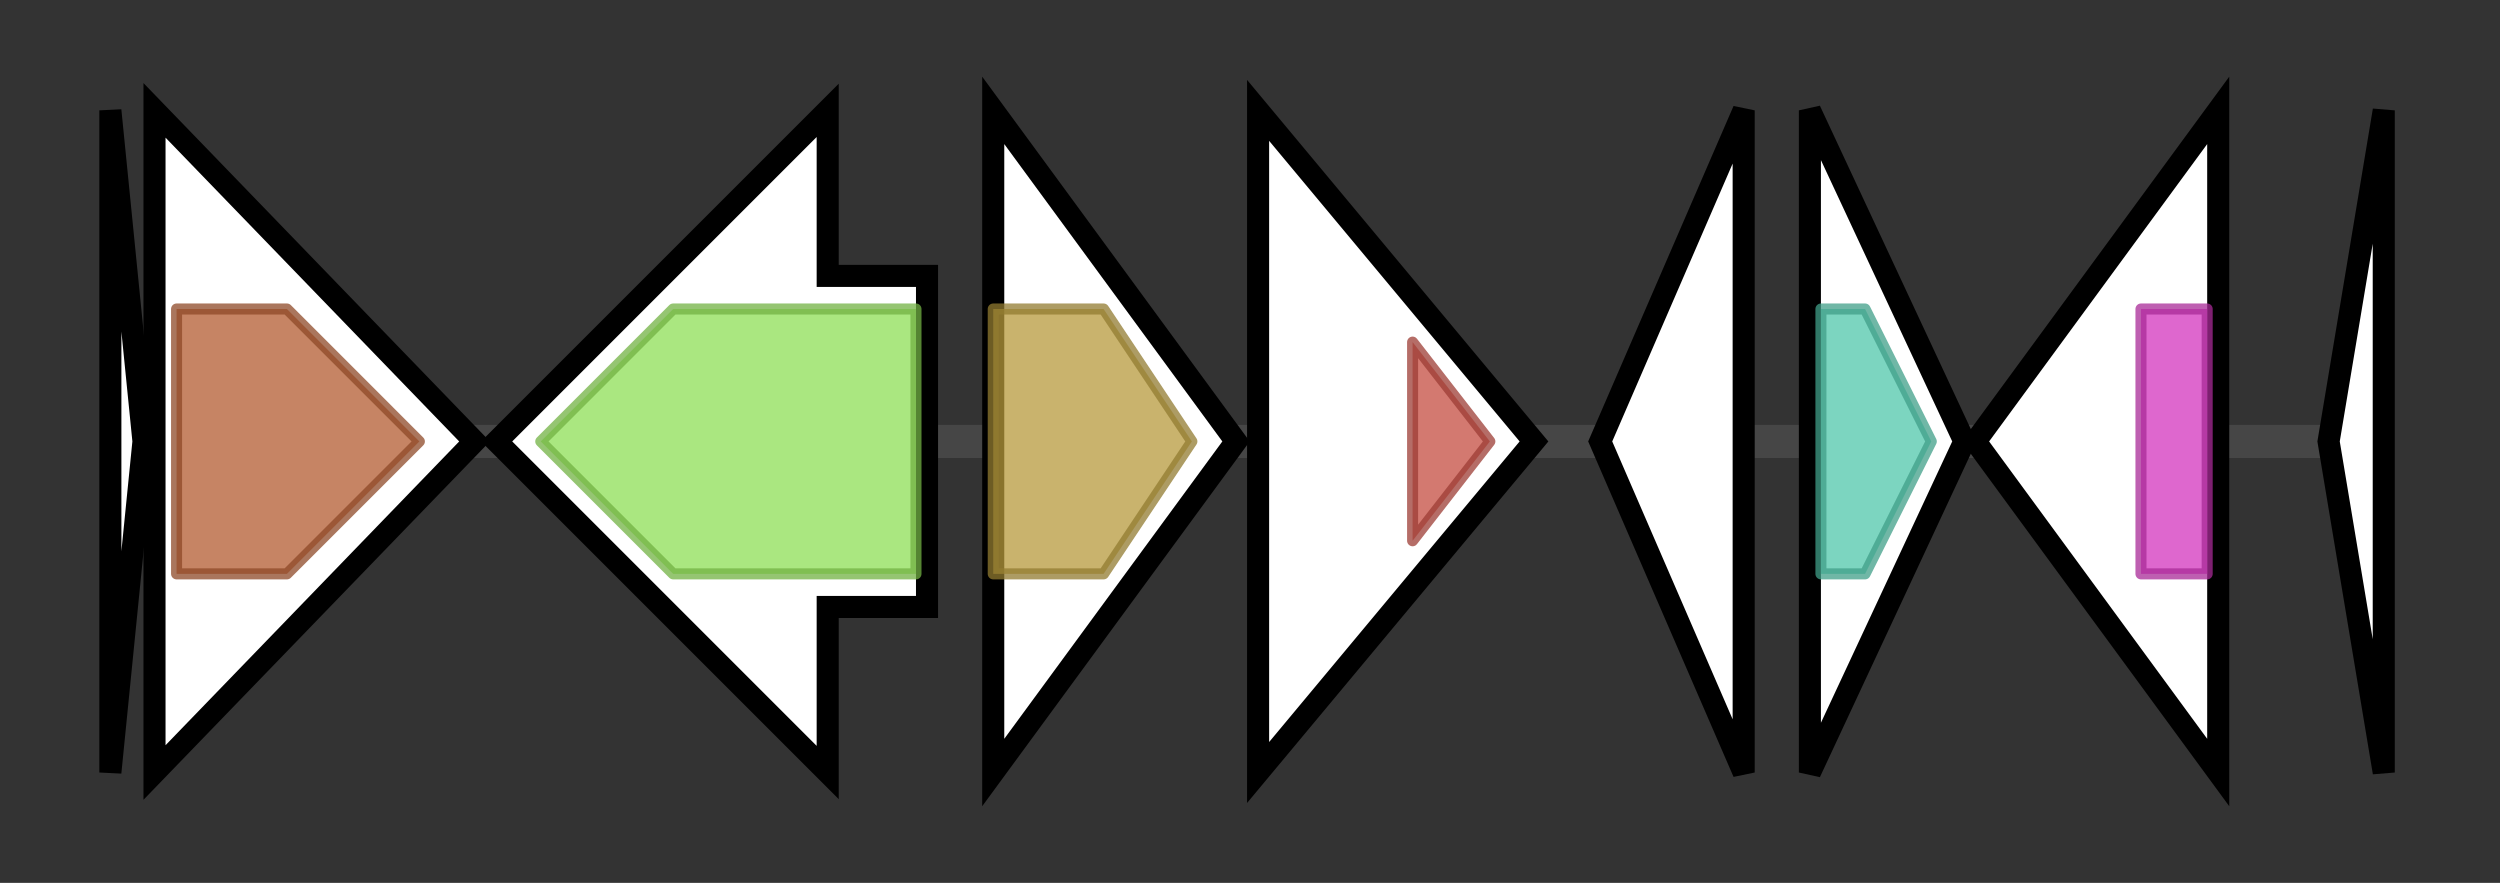 <svg version="1.1" baseProfile="full" xmlns="http://www.w3.org/2000/svg" width="226.533" height="80">
	<rect width="100%" height="100%" fill="#333333" stroke="none"/>
	<g>
		<line x1="10" y1="40.0" x2="216.533" y2="40.0" style="stroke:rgb(70,70,70); stroke-width:3 "/>
		<g>
			<title> (ctg15084_1)</title>
			<polygon class=" (ctg15084_1)" points="10,10 13,40 10,70" fill="rgb(255,255,255)" fill-opacity="1.0" stroke="rgb(0,0,0)" stroke-width="2"  />
		</g>
		<g>
			<title> (ctg15084_2)</title>
			<polygon class=" (ctg15084_2)" points="14,10 43,40 14,70" fill="rgb(255,255,255)" fill-opacity="1.0" stroke="rgb(0,0,0)" stroke-width="2"  />
			<g>
				<title>SQS_PSY (PF00494)
"Squalene/phytoene synthase"</title>
				<polygon class="PF00494" points="16,28 26,28 38,40 26,52 16,52" stroke-linejoin="round" width="25" height="24" fill="rgb(178,91,49)" stroke="rgb(142,72,39)" stroke-width="1" opacity="0.75" />
			</g>
		</g>
		<g>
			<title> (ctg15084_3)</title>
			<polygon class=" (ctg15084_3)" points="84,25 75,25 75,10 45,40 75,70 75,55 84,55" fill="rgb(255,255,255)" fill-opacity="1.0" stroke="rgb(0,0,0)" stroke-width="2"  />
			<g>
				<title>Cys_Met_Meta_PP (PF01053)
"Cys/Met metabolism PLP-dependent enzyme"</title>
				<polygon class="PF01053" points="49,40 61,28 83,28 83,52 61,52" stroke-linejoin="round" width="38" height="24" fill="rgb(142,222,85)" stroke="rgb(113,177,67)" stroke-width="1" opacity="0.75" />
			</g>
		</g>
		<g>
			<title> (ctg15084_4)</title>
			<polygon class=" (ctg15084_4)" points="90,10 112,40 90,70" fill="rgb(255,255,255)" fill-opacity="1.0" stroke="rgb(0,0,0)" stroke-width="2"  />
			<g>
				<title>DUF2461 (PF09365)
"Conserved hypothetical protein (DUF2461)"</title>
				<polygon class="PF09365" points="90,28 100,28 108,40 100,52 90,52" stroke-linejoin="round" width="21" height="24" fill="rgb(182,154,60)" stroke="rgb(145,123,48)" stroke-width="1" opacity="0.75" />
			</g>
		</g>
		<g>
			<title> (ctg15084_5)</title>
			<polygon class=" (ctg15084_5)" points="114,10 139,40 114,70" fill="rgb(255,255,255)" fill-opacity="1.0" stroke="rgb(0,0,0)" stroke-width="2"  />
			<g>
				<title>Glyoxalase_6 (PF18029)
"Glyoxalase-like domain"</title>
				<polygon class="PF18029" points="128,31 135,40 128,49" stroke-linejoin="round" width="10" height="24" fill="rgb(196,76,65)" stroke="rgb(156,60,52)" stroke-width="1" opacity="0.75" />
			</g>
		</g>
		<g>
			<title> (ctg15084_6)</title>
			<polygon class=" (ctg15084_6)" points="145,40 158,10 158,70" fill="rgb(255,255,255)" fill-opacity="1.0" stroke="rgb(0,0,0)" stroke-width="2"  />
		</g>
		<g>
			<title> (ctg15084_7)</title>
			<polygon class=" (ctg15084_7)" points="164,10 178,40 164,70" fill="rgb(255,255,255)" fill-opacity="1.0" stroke="rgb(0,0,0)" stroke-width="2"  />
			<g>
				<title>AHSA1 (PF08327)
"Activator of Hsp90 ATPase homolog 1-like protein"</title>
				<polygon class="PF08327" points="165,28 169,28 175,40 169,52 165,52" stroke-linejoin="round" width="11" height="24" fill="rgb(81,199,171)" stroke="rgb(64,159,136)" stroke-width="1" opacity="0.75" />
			</g>
		</g>
		<g>
			<title> (ctg15084_8)</title>
			<polygon class=" (ctg15084_8)" points="179,40 201,10 201,70" fill="rgb(255,255,255)" fill-opacity="1.0" stroke="rgb(0,0,0)" stroke-width="2"  />
			<g>
				<title>LexA_DNA_bind (PF01726)
"LexA DNA binding domain"</title>
				<rect class="PF01726" x="194" y="28" stroke-linejoin="round" width="6" height="24" fill="rgb(210,53,189)" stroke="rgb(168,42,151)" stroke-width="1" opacity="0.75" />
			</g>
		</g>
		<g>
			<title> (ctg15084_9)</title>
			<polygon class=" (ctg15084_9)" points="211,40 216,10 216,70" fill="rgb(255,255,255)" fill-opacity="1.0" stroke="rgb(0,0,0)" stroke-width="2"  />
		</g>
	</g>
</svg>
